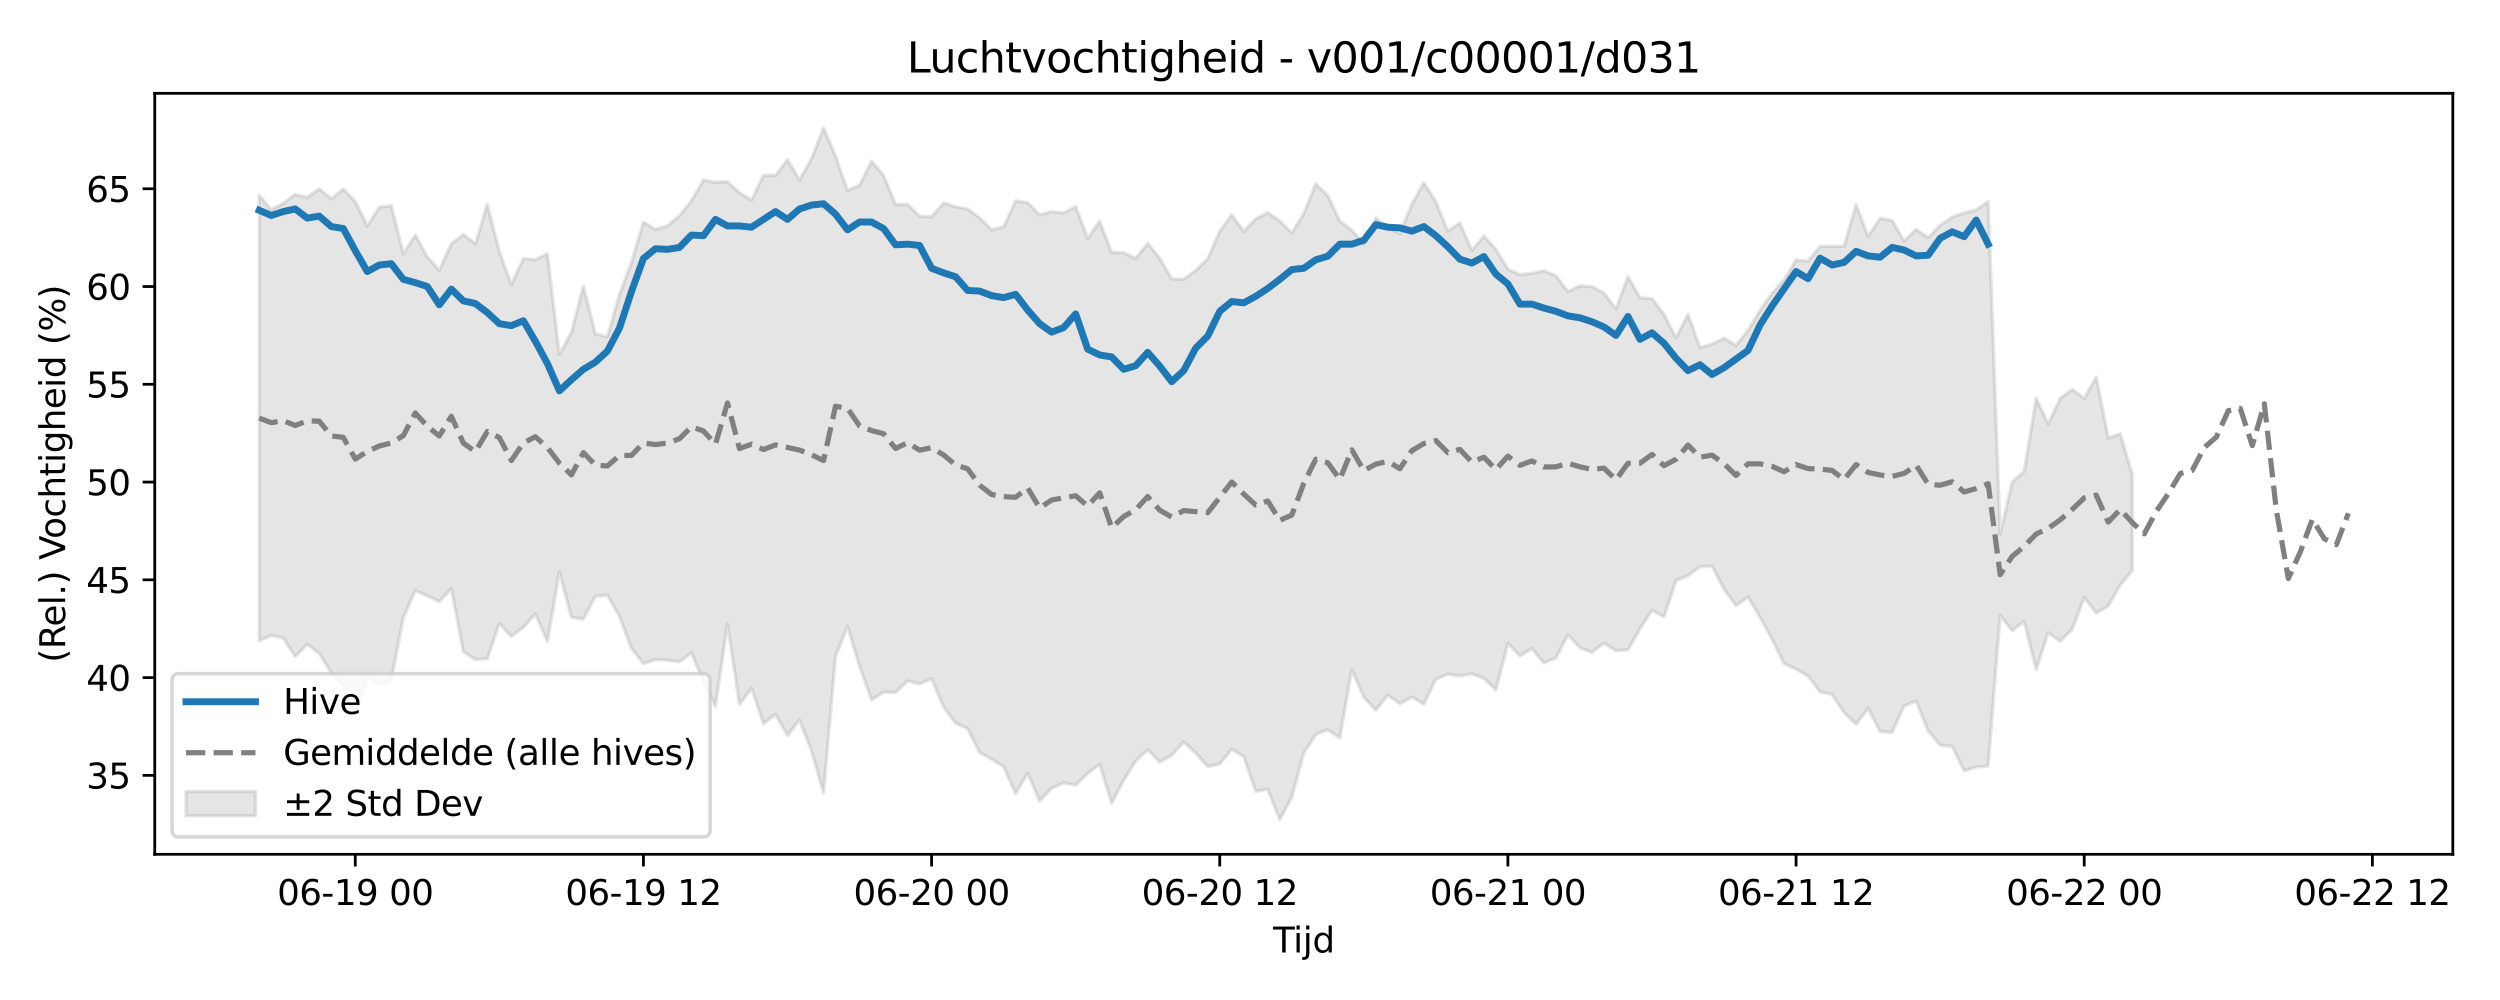<?xml version="1.0" encoding="utf-8" standalone="no"?>
<!DOCTYPE svg PUBLIC "-//W3C//DTD SVG 1.1//EN"
  "http://www.w3.org/Graphics/SVG/1.1/DTD/svg11.dtd">
<svg xmlns:xlink="http://www.w3.org/1999/xlink" width="720pt" height="288pt" viewBox="0 0 720 288" xmlns="http://www.w3.org/2000/svg" version="1.1">
 <defs>
  <style type="text/css">*{stroke-linejoin: round; stroke-linecap: butt}</style>
 </defs>
 <g id="figure_1">
  <g id="patch_1">
   <path d="M 0 288 
L 720 288 
L 720 0 
L 0 0 
z
" style="fill: #ffffff"/>
  </g>
  <g id="axes_1">
   <g id="patch_2">
    <path d="M 44.57 246.04 
L 706.413 246.04 
L 706.413 26.88 
L 44.57 26.88 
z
" style="fill: #ffffff"/>
   </g>
   <g id="FillBetweenPolyCollection_1">
    <defs>
     <path id="m13aebac407" d="M 74.654 -231.72 
L 74.654 -103.458 
L 78.112 -104.992 
L 81.57 -104.234 
L 85.027 -98.937 
L 88.485 -102.476 
L 91.943 -99.753 
L 95.401 -94.242 
L 98.859 -90.514 
L 102.317 -81.649 
L 105.775 -93.031 
L 109.233 -90.796 
L 112.691 -92.054 
L 116.149 -110.155 
L 119.607 -117.87 
L 123.064 -116.439 
L 126.522 -114.726 
L 129.98 -118.465 
L 133.438 -100.325 
L 136.896 -98.066 
L 140.354 -98.329 
L 143.812 -108.417 
L 147.27 -104.717 
L 150.728 -107.321 
L 154.186 -111.221 
L 157.643 -103.287 
L 161.101 -123.341 
L 164.559 -110.202 
L 168.017 -109.723 
L 171.475 -116.27 
L 174.933 -116.596 
L 178.391 -110.507 
L 181.849 -101.279 
L 185.307 -96.871 
L 188.765 -97.987 
L 192.223 -97.887 
L 195.68 -97.376 
L 199.138 -99.994 
L 202.596 -91.621 
L 206.054 -84.622 
L 209.512 -108.246 
L 212.97 -85.079 
L 216.428 -89.826 
L 219.886 -79.582 
L 223.344 -82.254 
L 226.802 -76.147 
L 230.259 -80.662 
L 233.717 -71.769 
L 237.175 -59.564 
L 240.633 -98.956 
L 244.091 -107.62 
L 247.549 -96.046 
L 251.007 -86.438 
L 254.465 -88.664 
L 257.923 -88.583 
L 261.381 -91.89 
L 264.839 -90.983 
L 268.296 -92.558 
L 271.754 -84.371 
L 275.212 -79.722 
L 278.67 -78.171 
L 282.128 -71.285 
L 285.586 -69.351 
L 289.044 -67.213 
L 292.502 -59.41 
L 295.96 -65.341 
L 299.418 -57.291 
L 302.875 -60.967 
L 306.333 -62.498 
L 309.791 -61.892 
L 313.249 -65.204 
L 316.707 -67.876 
L 320.165 -56.695 
L 323.623 -63.306 
L 327.081 -68.834 
L 330.539 -72.076 
L 333.997 -68.497 
L 337.455 -70.488 
L 340.912 -74.316 
L 344.37 -71.087 
L 347.828 -67.229 
L 351.286 -67.973 
L 354.744 -72.216 
L 358.202 -70.072 
L 361.66 -60.06 
L 365.118 -60.689 
L 368.576 -51.922 
L 372.034 -58.387 
L 375.491 -71.117 
L 378.949 -76.453 
L 382.407 -77.819 
L 385.865 -75.453 
L 389.323 -95.216 
L 392.781 -87.179 
L 396.239 -83.47 
L 399.697 -87.772 
L 403.155 -85.326 
L 406.613 -87.271 
L 410.071 -85.189 
L 413.528 -92.361 
L 416.986 -93.857 
L 420.444 -93.35 
L 423.902 -93.937 
L 427.36 -92.641 
L 430.818 -89.315 
L 434.276 -102.752 
L 437.734 -99.089 
L 441.192 -101.205 
L 444.65 -97.048 
L 448.107 -98.519 
L 451.565 -105.151 
L 455.023 -101.427 
L 458.481 -100.119 
L 461.939 -102.767 
L 465.397 -100.607 
L 468.855 -100.847 
L 472.313 -106.889 
L 475.771 -112.255 
L 479.229 -110.356 
L 482.686 -120.779 
L 486.144 -122.147 
L 489.602 -124.798 
L 493.06 -124.948 
L 496.518 -118.317 
L 499.976 -113.603 
L 503.434 -116.047 
L 506.892 -110.239 
L 510.35 -103.887 
L 513.808 -96.869 
L 517.266 -95.318 
L 520.723 -93.261 
L 524.181 -88.742 
L 527.639 -88.009 
L 531.097 -82.742 
L 534.555 -79.429 
L 538.013 -83.996 
L 541.471 -77.27 
L 544.929 -77.068 
L 548.387 -84.7 
L 551.845 -86.089 
L 555.302 -77.549 
L 558.76 -73.376 
L 562.218 -73.034 
L 565.676 -65.99 
L 569.134 -67.067 
L 572.592 -67.392 
L 576.05 -110.789 
L 579.508 -106.385 
L 582.966 -109.033 
L 586.424 -95.154 
L 589.882 -105.799 
L 593.339 -103.341 
L 596.797 -106.746 
L 600.255 -115.926 
L 603.713 -111.46 
L 607.171 -113.456 
L 610.629 -119.492 
L 614.087 -123.725 
L 614.087 -151.333 
L 614.087 -151.333 
L 610.629 -163.073 
L 607.171 -161.851 
L 603.713 -179.365 
L 600.255 -173.272 
L 596.797 -175.819 
L 593.339 -173.218 
L 589.882 -165.88 
L 586.424 -173.271 
L 582.966 -152.259 
L 579.508 -149.15 
L 576.05 -134.234 
L 572.592 -229.971 
L 569.134 -227.538 
L 565.676 -226.659 
L 562.218 -225.487 
L 558.76 -223.134 
L 555.302 -219.551 
L 551.845 -221.942 
L 548.387 -218.621 
L 544.929 -224.537 
L 541.471 -225.14 
L 538.013 -219.888 
L 534.555 -229.01 
L 531.097 -217.061 
L 527.639 -217.028 
L 524.181 -217.046 
L 520.723 -212.822 
L 517.266 -213.098 
L 513.808 -207.418 
L 510.35 -203.537 
L 506.892 -198.579 
L 503.434 -192.812 
L 499.976 -188.538 
L 496.518 -190.59 
L 493.06 -188.902 
L 489.602 -187.854 
L 486.144 -197.478 
L 482.686 -190.694 
L 479.229 -197.416 
L 475.771 -202.006 
L 472.313 -202.251 
L 468.855 -208.32 
L 465.397 -199.014 
L 461.939 -203.611 
L 458.481 -205.455 
L 455.023 -205.702 
L 451.565 -204.016 
L 448.107 -208.583 
L 444.65 -209.974 
L 441.192 -209.303 
L 437.734 -208.884 
L 434.276 -210.491 
L 430.818 -216.205 
L 427.36 -220.012 
L 423.902 -215.873 
L 420.444 -223.808 
L 416.986 -221.397 
L 413.528 -229.905 
L 410.071 -235.357 
L 406.613 -229.145 
L 403.155 -220.704 
L 399.697 -222.467 
L 396.239 -225.214 
L 392.781 -217.725 
L 389.323 -221.674 
L 385.865 -224.382 
L 382.407 -231.62 
L 378.949 -235.051 
L 375.491 -226.497 
L 372.034 -220.92 
L 368.576 -224.369 
L 365.118 -226.73 
L 361.66 -224.986 
L 358.202 -221.342 
L 354.744 -226.148 
L 351.286 -221.394 
L 347.828 -213.473 
L 344.37 -210.1 
L 340.912 -207.58 
L 337.455 -207.68 
L 333.997 -213.639 
L 330.539 -217.931 
L 327.081 -213.57 
L 323.623 -215.194 
L 320.165 -215.308 
L 316.707 -224.277 
L 313.249 -219.292 
L 309.791 -228.558 
L 306.333 -226.691 
L 302.875 -227.042 
L 299.418 -226.106 
L 295.96 -229.641 
L 292.502 -230.127 
L 289.044 -222.7 
L 285.586 -221.822 
L 282.128 -225.279 
L 278.67 -227.821 
L 275.212 -228.447 
L 271.754 -229.579 
L 268.296 -225.547 
L 264.839 -225.746 
L 261.381 -229.156 
L 257.923 -229.084 
L 254.465 -237.513 
L 251.007 -241.554 
L 247.549 -234.636 
L 244.091 -233.135 
L 240.633 -243.077 
L 237.175 -251.158 
L 233.717 -242.301 
L 230.259 -236.098 
L 226.802 -242.021 
L 223.344 -237.478 
L 219.886 -237.491 
L 216.428 -230.344 
L 212.97 -232.526 
L 209.512 -235.664 
L 206.054 -235.517 
L 202.596 -236.146 
L 199.138 -230.187 
L 195.68 -225.892 
L 192.223 -222.941 
L 188.765 -221.933 
L 185.307 -224.019 
L 181.849 -212.393 
L 178.391 -203.084 
L 174.933 -191.016 
L 171.475 -191.855 
L 168.017 -205.557 
L 164.559 -192.245 
L 161.101 -185.906 
L 157.643 -214.957 
L 154.186 -213.204 
L 150.728 -213.564 
L 147.27 -206.032 
L 143.812 -215.538 
L 140.354 -229.13 
L 136.896 -217.756 
L 133.438 -220.48 
L 129.98 -217.785 
L 126.522 -210.146 
L 123.064 -214.074 
L 119.607 -220.258 
L 116.149 -214.913 
L 112.691 -228.774 
L 109.233 -228.31 
L 105.775 -222.885 
L 102.317 -229.949 
L 98.859 -233.562 
L 95.401 -230.692 
L 91.943 -233.655 
L 88.485 -231.093 
L 85.027 -232.004 
L 81.57 -229.442 
L 78.112 -227.559 
L 74.654 -231.72 
z
" style="stroke: #808080; stroke-opacity: 0.2"/>
    </defs>
    <g clip-path="url(#pc3da278f6a)">
     <use xlink:href="#m13aebac407" x="0" y="288" style="fill: #808080; fill-opacity: 0.2; stroke: #808080; stroke-opacity: 0.2"/>
    </g>
   </g>
   <g id="matplotlib.axis_1">
    <g id="xtick_1">
     <g id="line2d_1">
      <defs>
       <path id="me5a6d3cfe0" d="M 0 0 
L 0 3.5 
" style="stroke: #000000; stroke-width: 0.8"/>
      </defs>
      <g>
       <use xlink:href="#me5a6d3cfe0" x="102.317" y="246.04" style="stroke: #000000; stroke-width: 0.8"/>
      </g>
     </g>
     <g id="text_1">
      <!-- 06-19 00 -->
      <g transform="translate(79.837 260.638) scale(0.1 -0.1)">
       <defs>
        <path id="DejaVuSans-30" d="M 2034 4250 
Q 1547 4250 1301 3770 
Q 1056 3291 1056 2328 
Q 1056 1369 1301 889 
Q 1547 409 2034 409 
Q 2525 409 2770 889 
Q 3016 1369 3016 2328 
Q 3016 3291 2770 3770 
Q 2525 4250 2034 4250 
z
M 2034 4750 
Q 2819 4750 3233 4129 
Q 3647 3509 3647 2328 
Q 3647 1150 3233 529 
Q 2819 -91 2034 -91 
Q 1250 -91 836 529 
Q 422 1150 422 2328 
Q 422 3509 836 4129 
Q 1250 4750 2034 4750 
z
" transform="scale(0.016)"/>
        <path id="DejaVuSans-36" d="M 2113 2584 
Q 1688 2584 1439 2293 
Q 1191 2003 1191 1497 
Q 1191 994 1439 701 
Q 1688 409 2113 409 
Q 2538 409 2786 701 
Q 3034 994 3034 1497 
Q 3034 2003 2786 2293 
Q 2538 2584 2113 2584 
z
M 3366 4563 
L 3366 3988 
Q 3128 4100 2886 4159 
Q 2644 4219 2406 4219 
Q 1781 4219 1451 3797 
Q 1122 3375 1075 2522 
Q 1259 2794 1537 2939 
Q 1816 3084 2150 3084 
Q 2853 3084 3261 2657 
Q 3669 2231 3669 1497 
Q 3669 778 3244 343 
Q 2819 -91 2113 -91 
Q 1303 -91 875 529 
Q 447 1150 447 2328 
Q 447 3434 972 4092 
Q 1497 4750 2381 4750 
Q 2619 4750 2861 4703 
Q 3103 4656 3366 4563 
z
" transform="scale(0.016)"/>
        <path id="DejaVuSans-2d" d="M 313 2009 
L 1997 2009 
L 1997 1497 
L 313 1497 
L 313 2009 
z
" transform="scale(0.016)"/>
        <path id="DejaVuSans-31" d="M 794 531 
L 1825 531 
L 1825 4091 
L 703 3866 
L 703 4441 
L 1819 4666 
L 2450 4666 
L 2450 531 
L 3481 531 
L 3481 0 
L 794 0 
L 794 531 
z
" transform="scale(0.016)"/>
        <path id="DejaVuSans-39" d="M 703 97 
L 703 672 
Q 941 559 1184 500 
Q 1428 441 1663 441 
Q 2288 441 2617 861 
Q 2947 1281 2994 2138 
Q 2813 1869 2534 1725 
Q 2256 1581 1919 1581 
Q 1219 1581 811 2004 
Q 403 2428 403 3163 
Q 403 3881 828 4315 
Q 1253 4750 1959 4750 
Q 2769 4750 3195 4129 
Q 3622 3509 3622 2328 
Q 3622 1225 3098 567 
Q 2575 -91 1691 -91 
Q 1453 -91 1209 -44 
Q 966 3 703 97 
z
M 1959 2075 
Q 2384 2075 2632 2365 
Q 2881 2656 2881 3163 
Q 2881 3666 2632 3958 
Q 2384 4250 1959 4250 
Q 1534 4250 1286 3958 
Q 1038 3666 1038 3163 
Q 1038 2656 1286 2365 
Q 1534 2075 1959 2075 
z
" transform="scale(0.016)"/>
        <path id="DejaVuSans-20" transform="scale(0.016)"/>
       </defs>
       <use xlink:href="#DejaVuSans-30"/>
       <use xlink:href="#DejaVuSans-36" transform="translate(63.623 0)"/>
       <use xlink:href="#DejaVuSans-2d" transform="translate(127.246 0)"/>
       <use xlink:href="#DejaVuSans-31" transform="translate(163.33 0)"/>
       <use xlink:href="#DejaVuSans-39" transform="translate(226.953 0)"/>
       <use xlink:href="#DejaVuSans-20" transform="translate(290.576 0)"/>
       <use xlink:href="#DejaVuSans-30" transform="translate(322.363 0)"/>
       <use xlink:href="#DejaVuSans-30" transform="translate(385.986 0)"/>
      </g>
     </g>
    </g>
    <g id="xtick_2">
     <g id="line2d_2">
      <g>
       <use xlink:href="#me5a6d3cfe0" x="185.307" y="246.04" style="stroke: #000000; stroke-width: 0.8"/>
      </g>
     </g>
     <g id="text_2">
      <!-- 06-19 12 -->
      <g transform="translate(162.826 260.638) scale(0.1 -0.1)">
       <defs>
        <path id="DejaVuSans-32" d="M 1228 531 
L 3431 531 
L 3431 0 
L 469 0 
L 469 531 
Q 828 903 1448 1529 
Q 2069 2156 2228 2338 
Q 2531 2678 2651 2914 
Q 2772 3150 2772 3378 
Q 2772 3750 2511 3984 
Q 2250 4219 1831 4219 
Q 1534 4219 1204 4116 
Q 875 4013 500 3803 
L 500 4441 
Q 881 4594 1212 4672 
Q 1544 4750 1819 4750 
Q 2544 4750 2975 4387 
Q 3406 4025 3406 3419 
Q 3406 3131 3298 2873 
Q 3191 2616 2906 2266 
Q 2828 2175 2409 1742 
Q 1991 1309 1228 531 
z
" transform="scale(0.016)"/>
       </defs>
       <use xlink:href="#DejaVuSans-30"/>
       <use xlink:href="#DejaVuSans-36" transform="translate(63.623 0)"/>
       <use xlink:href="#DejaVuSans-2d" transform="translate(127.246 0)"/>
       <use xlink:href="#DejaVuSans-31" transform="translate(163.33 0)"/>
       <use xlink:href="#DejaVuSans-39" transform="translate(226.953 0)"/>
       <use xlink:href="#DejaVuSans-20" transform="translate(290.576 0)"/>
       <use xlink:href="#DejaVuSans-31" transform="translate(322.363 0)"/>
       <use xlink:href="#DejaVuSans-32" transform="translate(385.986 0)"/>
      </g>
     </g>
    </g>
    <g id="xtick_3">
     <g id="line2d_3">
      <g>
       <use xlink:href="#me5a6d3cfe0" x="268.296" y="246.04" style="stroke: #000000; stroke-width: 0.8"/>
      </g>
     </g>
     <g id="text_3">
      <!-- 06-20 00 -->
      <g transform="translate(245.816 260.638) scale(0.1 -0.1)">
       <use xlink:href="#DejaVuSans-30"/>
       <use xlink:href="#DejaVuSans-36" transform="translate(63.623 0)"/>
       <use xlink:href="#DejaVuSans-2d" transform="translate(127.246 0)"/>
       <use xlink:href="#DejaVuSans-32" transform="translate(163.33 0)"/>
       <use xlink:href="#DejaVuSans-30" transform="translate(226.953 0)"/>
       <use xlink:href="#DejaVuSans-20" transform="translate(290.576 0)"/>
       <use xlink:href="#DejaVuSans-30" transform="translate(322.363 0)"/>
       <use xlink:href="#DejaVuSans-30" transform="translate(385.986 0)"/>
      </g>
     </g>
    </g>
    <g id="xtick_4">
     <g id="line2d_4">
      <g>
       <use xlink:href="#me5a6d3cfe0" x="351.286" y="246.04" style="stroke: #000000; stroke-width: 0.8"/>
      </g>
     </g>
     <g id="text_4">
      <!-- 06-20 12 -->
      <g transform="translate(328.806 260.638) scale(0.1 -0.1)">
       <use xlink:href="#DejaVuSans-30"/>
       <use xlink:href="#DejaVuSans-36" transform="translate(63.623 0)"/>
       <use xlink:href="#DejaVuSans-2d" transform="translate(127.246 0)"/>
       <use xlink:href="#DejaVuSans-32" transform="translate(163.33 0)"/>
       <use xlink:href="#DejaVuSans-30" transform="translate(226.953 0)"/>
       <use xlink:href="#DejaVuSans-20" transform="translate(290.576 0)"/>
       <use xlink:href="#DejaVuSans-31" transform="translate(322.363 0)"/>
       <use xlink:href="#DejaVuSans-32" transform="translate(385.986 0)"/>
      </g>
     </g>
    </g>
    <g id="xtick_5">
     <g id="line2d_5">
      <g>
       <use xlink:href="#me5a6d3cfe0" x="434.276" y="246.04" style="stroke: #000000; stroke-width: 0.8"/>
      </g>
     </g>
     <g id="text_5">
      <!-- 06-21 00 -->
      <g transform="translate(411.795 260.638) scale(0.1 -0.1)">
       <use xlink:href="#DejaVuSans-30"/>
       <use xlink:href="#DejaVuSans-36" transform="translate(63.623 0)"/>
       <use xlink:href="#DejaVuSans-2d" transform="translate(127.246 0)"/>
       <use xlink:href="#DejaVuSans-32" transform="translate(163.33 0)"/>
       <use xlink:href="#DejaVuSans-31" transform="translate(226.953 0)"/>
       <use xlink:href="#DejaVuSans-20" transform="translate(290.576 0)"/>
       <use xlink:href="#DejaVuSans-30" transform="translate(322.363 0)"/>
       <use xlink:href="#DejaVuSans-30" transform="translate(385.986 0)"/>
      </g>
     </g>
    </g>
    <g id="xtick_6">
     <g id="line2d_6">
      <g>
       <use xlink:href="#me5a6d3cfe0" x="517.266" y="246.04" style="stroke: #000000; stroke-width: 0.8"/>
      </g>
     </g>
     <g id="text_6">
      <!-- 06-21 12 -->
      <g transform="translate(494.785 260.638) scale(0.1 -0.1)">
       <use xlink:href="#DejaVuSans-30"/>
       <use xlink:href="#DejaVuSans-36" transform="translate(63.623 0)"/>
       <use xlink:href="#DejaVuSans-2d" transform="translate(127.246 0)"/>
       <use xlink:href="#DejaVuSans-32" transform="translate(163.33 0)"/>
       <use xlink:href="#DejaVuSans-31" transform="translate(226.953 0)"/>
       <use xlink:href="#DejaVuSans-20" transform="translate(290.576 0)"/>
       <use xlink:href="#DejaVuSans-31" transform="translate(322.363 0)"/>
       <use xlink:href="#DejaVuSans-32" transform="translate(385.986 0)"/>
      </g>
     </g>
    </g>
    <g id="xtick_7">
     <g id="line2d_7">
      <g>
       <use xlink:href="#me5a6d3cfe0" x="600.255" y="246.04" style="stroke: #000000; stroke-width: 0.8"/>
      </g>
     </g>
     <g id="text_7">
      <!-- 06-22 00 -->
      <g transform="translate(577.775 260.638) scale(0.1 -0.1)">
       <use xlink:href="#DejaVuSans-30"/>
       <use xlink:href="#DejaVuSans-36" transform="translate(63.623 0)"/>
       <use xlink:href="#DejaVuSans-2d" transform="translate(127.246 0)"/>
       <use xlink:href="#DejaVuSans-32" transform="translate(163.33 0)"/>
       <use xlink:href="#DejaVuSans-32" transform="translate(226.953 0)"/>
       <use xlink:href="#DejaVuSans-20" transform="translate(290.576 0)"/>
       <use xlink:href="#DejaVuSans-30" transform="translate(322.363 0)"/>
       <use xlink:href="#DejaVuSans-30" transform="translate(385.986 0)"/>
      </g>
     </g>
    </g>
    <g id="xtick_8">
     <g id="line2d_8">
      <g>
       <use xlink:href="#me5a6d3cfe0" x="683.245" y="246.04" style="stroke: #000000; stroke-width: 0.8"/>
      </g>
     </g>
     <g id="text_8">
      <!-- 06-22 12 -->
      <g transform="translate(660.764 260.638) scale(0.1 -0.1)">
       <use xlink:href="#DejaVuSans-30"/>
       <use xlink:href="#DejaVuSans-36" transform="translate(63.623 0)"/>
       <use xlink:href="#DejaVuSans-2d" transform="translate(127.246 0)"/>
       <use xlink:href="#DejaVuSans-32" transform="translate(163.33 0)"/>
       <use xlink:href="#DejaVuSans-32" transform="translate(226.953 0)"/>
       <use xlink:href="#DejaVuSans-20" transform="translate(290.576 0)"/>
       <use xlink:href="#DejaVuSans-31" transform="translate(322.363 0)"/>
       <use xlink:href="#DejaVuSans-32" transform="translate(385.986 0)"/>
      </g>
     </g>
    </g>
    <g id="text_9">
     <!-- Tijd -->
     <g transform="translate(366.641 274.317) scale(0.1 -0.1)">
      <defs>
       <path id="DejaVuSans-54" d="M -19 4666 
L 3928 4666 
L 3928 4134 
L 2272 4134 
L 2272 0 
L 1638 0 
L 1638 4134 
L -19 4134 
L -19 4666 
z
" transform="scale(0.016)"/>
       <path id="DejaVuSans-69" d="M 603 3500 
L 1178 3500 
L 1178 0 
L 603 0 
L 603 3500 
z
M 603 4863 
L 1178 4863 
L 1178 4134 
L 603 4134 
L 603 4863 
z
" transform="scale(0.016)"/>
       <path id="DejaVuSans-6a" d="M 603 3500 
L 1178 3500 
L 1178 -63 
Q 1178 -731 923 -1031 
Q 669 -1331 103 -1331 
L -116 -1331 
L -116 -844 
L 38 -844 
Q 366 -844 484 -692 
Q 603 -541 603 -63 
L 603 3500 
z
M 603 4863 
L 1178 4863 
L 1178 4134 
L 603 4134 
L 603 4863 
z
" transform="scale(0.016)"/>
       <path id="DejaVuSans-64" d="M 2906 2969 
L 2906 4863 
L 3481 4863 
L 3481 0 
L 2906 0 
L 2906 525 
Q 2725 213 2448 61 
Q 2172 -91 1784 -91 
Q 1150 -91 751 415 
Q 353 922 353 1747 
Q 353 2572 751 3078 
Q 1150 3584 1784 3584 
Q 2172 3584 2448 3432 
Q 2725 3281 2906 2969 
z
M 947 1747 
Q 947 1113 1208 752 
Q 1469 391 1925 391 
Q 2381 391 2643 752 
Q 2906 1113 2906 1747 
Q 2906 2381 2643 2742 
Q 2381 3103 1925 3103 
Q 1469 3103 1208 2742 
Q 947 2381 947 1747 
z
" transform="scale(0.016)"/>
      </defs>
      <use xlink:href="#DejaVuSans-54"/>
      <use xlink:href="#DejaVuSans-69" transform="translate(57.959 0)"/>
      <use xlink:href="#DejaVuSans-6a" transform="translate(85.742 0)"/>
      <use xlink:href="#DejaVuSans-64" transform="translate(113.525 0)"/>
     </g>
    </g>
   </g>
   <g id="matplotlib.axis_2">
    <g id="ytick_1">
     <g id="line2d_9">
      <defs>
       <path id="md2405bcf03" d="M 0 0 
L -3.5 0 
" style="stroke: #000000; stroke-width: 0.8"/>
      </defs>
      <g>
       <use xlink:href="#md2405bcf03" x="44.57" y="223.303" style="stroke: #000000; stroke-width: 0.8"/>
      </g>
     </g>
     <g id="text_10">
      <!-- 35 -->
      <g transform="translate(24.845 227.102) scale(0.1 -0.1)">
       <defs>
        <path id="DejaVuSans-33" d="M 2597 2516 
Q 3050 2419 3304 2112 
Q 3559 1806 3559 1356 
Q 3559 666 3084 287 
Q 2609 -91 1734 -91 
Q 1441 -91 1130 -33 
Q 819 25 488 141 
L 488 750 
Q 750 597 1062 519 
Q 1375 441 1716 441 
Q 2309 441 2620 675 
Q 2931 909 2931 1356 
Q 2931 1769 2642 2001 
Q 2353 2234 1838 2234 
L 1294 2234 
L 1294 2753 
L 1863 2753 
Q 2328 2753 2575 2939 
Q 2822 3125 2822 3475 
Q 2822 3834 2567 4026 
Q 2313 4219 1838 4219 
Q 1578 4219 1281 4162 
Q 984 4106 628 3988 
L 628 4550 
Q 988 4650 1302 4700 
Q 1616 4750 1894 4750 
Q 2613 4750 3031 4423 
Q 3450 4097 3450 3541 
Q 3450 3153 3228 2886 
Q 3006 2619 2597 2516 
z
" transform="scale(0.016)"/>
        <path id="DejaVuSans-35" d="M 691 4666 
L 3169 4666 
L 3169 4134 
L 1269 4134 
L 1269 2991 
Q 1406 3038 1543 3061 
Q 1681 3084 1819 3084 
Q 2600 3084 3056 2656 
Q 3513 2228 3513 1497 
Q 3513 744 3044 326 
Q 2575 -91 1722 -91 
Q 1428 -91 1123 -41 
Q 819 9 494 109 
L 494 744 
Q 775 591 1075 516 
Q 1375 441 1709 441 
Q 2250 441 2565 725 
Q 2881 1009 2881 1497 
Q 2881 1984 2565 2268 
Q 2250 2553 1709 2553 
Q 1456 2553 1204 2497 
Q 953 2441 691 2322 
L 691 4666 
z
" transform="scale(0.016)"/>
       </defs>
       <use xlink:href="#DejaVuSans-33"/>
       <use xlink:href="#DejaVuSans-35" transform="translate(63.623 0)"/>
      </g>
     </g>
    </g>
    <g id="ytick_2">
     <g id="line2d_10">
      <g>
       <use xlink:href="#md2405bcf03" x="44.57" y="195.146" style="stroke: #000000; stroke-width: 0.8"/>
      </g>
     </g>
     <g id="text_11">
      <!-- 40 -->
      <g transform="translate(24.845 198.946) scale(0.1 -0.1)">
       <defs>
        <path id="DejaVuSans-34" d="M 2419 4116 
L 825 1625 
L 2419 1625 
L 2419 4116 
z
M 2253 4666 
L 3047 4666 
L 3047 1625 
L 3713 1625 
L 3713 1100 
L 3047 1100 
L 3047 0 
L 2419 0 
L 2419 1100 
L 313 1100 
L 313 1709 
L 2253 4666 
z
" transform="scale(0.016)"/>
       </defs>
       <use xlink:href="#DejaVuSans-34"/>
       <use xlink:href="#DejaVuSans-30" transform="translate(63.623 0)"/>
      </g>
     </g>
    </g>
    <g id="ytick_3">
     <g id="line2d_11">
      <g>
       <use xlink:href="#md2405bcf03" x="44.57" y="166.99" style="stroke: #000000; stroke-width: 0.8"/>
      </g>
     </g>
     <g id="text_12">
      <!-- 45 -->
      <g transform="translate(24.845 170.789) scale(0.1 -0.1)">
       <use xlink:href="#DejaVuSans-34"/>
       <use xlink:href="#DejaVuSans-35" transform="translate(63.623 0)"/>
      </g>
     </g>
    </g>
    <g id="ytick_4">
     <g id="line2d_12">
      <g>
       <use xlink:href="#md2405bcf03" x="44.57" y="138.833" style="stroke: #000000; stroke-width: 0.8"/>
      </g>
     </g>
     <g id="text_13">
      <!-- 50 -->
      <g transform="translate(24.845 142.633) scale(0.1 -0.1)">
       <use xlink:href="#DejaVuSans-35"/>
       <use xlink:href="#DejaVuSans-30" transform="translate(63.623 0)"/>
      </g>
     </g>
    </g>
    <g id="ytick_5">
     <g id="line2d_13">
      <g>
       <use xlink:href="#md2405bcf03" x="44.57" y="110.677" style="stroke: #000000; stroke-width: 0.8"/>
      </g>
     </g>
     <g id="text_14">
      <!-- 55 -->
      <g transform="translate(24.845 114.476) scale(0.1 -0.1)">
       <use xlink:href="#DejaVuSans-35"/>
       <use xlink:href="#DejaVuSans-35" transform="translate(63.623 0)"/>
      </g>
     </g>
    </g>
    <g id="ytick_6">
     <g id="line2d_14">
      <g>
       <use xlink:href="#md2405bcf03" x="44.57" y="82.52" style="stroke: #000000; stroke-width: 0.8"/>
      </g>
     </g>
     <g id="text_15">
      <!-- 60 -->
      <g transform="translate(24.845 86.32) scale(0.1 -0.1)">
       <use xlink:href="#DejaVuSans-36"/>
       <use xlink:href="#DejaVuSans-30" transform="translate(63.623 0)"/>
      </g>
     </g>
    </g>
    <g id="ytick_7">
     <g id="line2d_15">
      <g>
       <use xlink:href="#md2405bcf03" x="44.57" y="54.364" style="stroke: #000000; stroke-width: 0.8"/>
      </g>
     </g>
     <g id="text_16">
      <!-- 65 -->
      <g transform="translate(24.845 58.163) scale(0.1 -0.1)">
       <use xlink:href="#DejaVuSans-36"/>
       <use xlink:href="#DejaVuSans-35" transform="translate(63.623 0)"/>
      </g>
     </g>
    </g>
    <g id="text_17">
     <!-- (Rel.) Vochtigheid (%) -->
     <g transform="translate(18.765 190.838) rotate(-90) scale(0.1 -0.1)">
      <defs>
       <path id="DejaVuSans-28" d="M 1984 4856 
Q 1566 4138 1362 3434 
Q 1159 2731 1159 2009 
Q 1159 1288 1364 580 
Q 1569 -128 1984 -844 
L 1484 -844 
Q 1016 -109 783 600 
Q 550 1309 550 2009 
Q 550 2706 781 3412 
Q 1013 4119 1484 4856 
L 1984 4856 
z
" transform="scale(0.016)"/>
       <path id="DejaVuSans-52" d="M 2841 2188 
Q 3044 2119 3236 1894 
Q 3428 1669 3622 1275 
L 4263 0 
L 3584 0 
L 2988 1197 
Q 2756 1666 2539 1819 
Q 2322 1972 1947 1972 
L 1259 1972 
L 1259 0 
L 628 0 
L 628 4666 
L 2053 4666 
Q 2853 4666 3247 4331 
Q 3641 3997 3641 3322 
Q 3641 2881 3436 2590 
Q 3231 2300 2841 2188 
z
M 1259 4147 
L 1259 2491 
L 2053 2491 
Q 2509 2491 2742 2702 
Q 2975 2913 2975 3322 
Q 2975 3731 2742 3939 
Q 2509 4147 2053 4147 
L 1259 4147 
z
" transform="scale(0.016)"/>
       <path id="DejaVuSans-65" d="M 3597 1894 
L 3597 1613 
L 953 1613 
Q 991 1019 1311 708 
Q 1631 397 2203 397 
Q 2534 397 2845 478 
Q 3156 559 3463 722 
L 3463 178 
Q 3153 47 2828 -22 
Q 2503 -91 2169 -91 
Q 1331 -91 842 396 
Q 353 884 353 1716 
Q 353 2575 817 3079 
Q 1281 3584 2069 3584 
Q 2775 3584 3186 3129 
Q 3597 2675 3597 1894 
z
M 3022 2063 
Q 3016 2534 2758 2815 
Q 2500 3097 2075 3097 
Q 1594 3097 1305 2825 
Q 1016 2553 972 2059 
L 3022 2063 
z
" transform="scale(0.016)"/>
       <path id="DejaVuSans-6c" d="M 603 4863 
L 1178 4863 
L 1178 0 
L 603 0 
L 603 4863 
z
" transform="scale(0.016)"/>
       <path id="DejaVuSans-2e" d="M 684 794 
L 1344 794 
L 1344 0 
L 684 0 
L 684 794 
z
" transform="scale(0.016)"/>
       <path id="DejaVuSans-29" d="M 513 4856 
L 1013 4856 
Q 1481 4119 1714 3412 
Q 1947 2706 1947 2009 
Q 1947 1309 1714 600 
Q 1481 -109 1013 -844 
L 513 -844 
Q 928 -128 1133 580 
Q 1338 1288 1338 2009 
Q 1338 2731 1133 3434 
Q 928 4138 513 4856 
z
" transform="scale(0.016)"/>
       <path id="DejaVuSans-56" d="M 1831 0 
L 50 4666 
L 709 4666 
L 2188 738 
L 3669 4666 
L 4325 4666 
L 2547 0 
L 1831 0 
z
" transform="scale(0.016)"/>
       <path id="DejaVuSans-6f" d="M 1959 3097 
Q 1497 3097 1228 2736 
Q 959 2375 959 1747 
Q 959 1119 1226 758 
Q 1494 397 1959 397 
Q 2419 397 2687 759 
Q 2956 1122 2956 1747 
Q 2956 2369 2687 2733 
Q 2419 3097 1959 3097 
z
M 1959 3584 
Q 2709 3584 3137 3096 
Q 3566 2609 3566 1747 
Q 3566 888 3137 398 
Q 2709 -91 1959 -91 
Q 1206 -91 779 398 
Q 353 888 353 1747 
Q 353 2609 779 3096 
Q 1206 3584 1959 3584 
z
" transform="scale(0.016)"/>
       <path id="DejaVuSans-63" d="M 3122 3366 
L 3122 2828 
Q 2878 2963 2633 3030 
Q 2388 3097 2138 3097 
Q 1578 3097 1268 2742 
Q 959 2388 959 1747 
Q 959 1106 1268 751 
Q 1578 397 2138 397 
Q 2388 397 2633 464 
Q 2878 531 3122 666 
L 3122 134 
Q 2881 22 2623 -34 
Q 2366 -91 2075 -91 
Q 1284 -91 818 406 
Q 353 903 353 1747 
Q 353 2603 823 3093 
Q 1294 3584 2113 3584 
Q 2378 3584 2631 3529 
Q 2884 3475 3122 3366 
z
" transform="scale(0.016)"/>
       <path id="DejaVuSans-68" d="M 3513 2113 
L 3513 0 
L 2938 0 
L 2938 2094 
Q 2938 2591 2744 2837 
Q 2550 3084 2163 3084 
Q 1697 3084 1428 2787 
Q 1159 2491 1159 1978 
L 1159 0 
L 581 0 
L 581 4863 
L 1159 4863 
L 1159 2956 
Q 1366 3272 1645 3428 
Q 1925 3584 2291 3584 
Q 2894 3584 3203 3211 
Q 3513 2838 3513 2113 
z
" transform="scale(0.016)"/>
       <path id="DejaVuSans-74" d="M 1172 4494 
L 1172 3500 
L 2356 3500 
L 2356 3053 
L 1172 3053 
L 1172 1153 
Q 1172 725 1289 603 
Q 1406 481 1766 481 
L 2356 481 
L 2356 0 
L 1766 0 
Q 1100 0 847 248 
Q 594 497 594 1153 
L 594 3053 
L 172 3053 
L 172 3500 
L 594 3500 
L 594 4494 
L 1172 4494 
z
" transform="scale(0.016)"/>
       <path id="DejaVuSans-67" d="M 2906 1791 
Q 2906 2416 2648 2759 
Q 2391 3103 1925 3103 
Q 1463 3103 1205 2759 
Q 947 2416 947 1791 
Q 947 1169 1205 825 
Q 1463 481 1925 481 
Q 2391 481 2648 825 
Q 2906 1169 2906 1791 
z
M 3481 434 
Q 3481 -459 3084 -895 
Q 2688 -1331 1869 -1331 
Q 1566 -1331 1297 -1286 
Q 1028 -1241 775 -1147 
L 775 -588 
Q 1028 -725 1275 -790 
Q 1522 -856 1778 -856 
Q 2344 -856 2625 -561 
Q 2906 -266 2906 331 
L 2906 616 
Q 2728 306 2450 153 
Q 2172 0 1784 0 
Q 1141 0 747 490 
Q 353 981 353 1791 
Q 353 2603 747 3093 
Q 1141 3584 1784 3584 
Q 2172 3584 2450 3431 
Q 2728 3278 2906 2969 
L 2906 3500 
L 3481 3500 
L 3481 434 
z
" transform="scale(0.016)"/>
       <path id="DejaVuSans-25" d="M 4653 2053 
Q 4381 2053 4226 1822 
Q 4072 1591 4072 1178 
Q 4072 772 4226 539 
Q 4381 306 4653 306 
Q 4919 306 5073 539 
Q 5228 772 5228 1178 
Q 5228 1588 5073 1820 
Q 4919 2053 4653 2053 
z
M 4653 2450 
Q 5147 2450 5437 2106 
Q 5728 1763 5728 1178 
Q 5728 594 5436 251 
Q 5144 -91 4653 -91 
Q 4153 -91 3862 251 
Q 3572 594 3572 1178 
Q 3572 1766 3864 2108 
Q 4156 2450 4653 2450 
z
M 1428 4353 
Q 1159 4353 1004 4120 
Q 850 3888 850 3481 
Q 850 3069 1003 2837 
Q 1156 2606 1428 2606 
Q 1700 2606 1854 2837 
Q 2009 3069 2009 3481 
Q 2009 3884 1853 4118 
Q 1697 4353 1428 4353 
z
M 4250 4750 
L 4750 4750 
L 1831 -91 
L 1331 -91 
L 4250 4750 
z
M 1428 4750 
Q 1922 4750 2215 4408 
Q 2509 4066 2509 3481 
Q 2509 2891 2217 2550 
Q 1925 2209 1428 2209 
Q 931 2209 642 2551 
Q 353 2894 353 3481 
Q 353 4063 643 4406 
Q 934 4750 1428 4750 
z
" transform="scale(0.016)"/>
      </defs>
      <use xlink:href="#DejaVuSans-28"/>
      <use xlink:href="#DejaVuSans-52" transform="translate(39.014 0)"/>
      <use xlink:href="#DejaVuSans-65" transform="translate(103.996 0)"/>
      <use xlink:href="#DejaVuSans-6c" transform="translate(165.52 0)"/>
      <use xlink:href="#DejaVuSans-2e" transform="translate(193.303 0)"/>
      <use xlink:href="#DejaVuSans-29" transform="translate(225.09 0)"/>
      <use xlink:href="#DejaVuSans-20" transform="translate(264.104 0)"/>
      <use xlink:href="#DejaVuSans-56" transform="translate(295.891 0)"/>
      <use xlink:href="#DejaVuSans-6f" transform="translate(356.549 0)"/>
      <use xlink:href="#DejaVuSans-63" transform="translate(417.73 0)"/>
      <use xlink:href="#DejaVuSans-68" transform="translate(472.711 0)"/>
      <use xlink:href="#DejaVuSans-74" transform="translate(536.09 0)"/>
      <use xlink:href="#DejaVuSans-69" transform="translate(575.299 0)"/>
      <use xlink:href="#DejaVuSans-67" transform="translate(603.082 0)"/>
      <use xlink:href="#DejaVuSans-68" transform="translate(666.559 0)"/>
      <use xlink:href="#DejaVuSans-65" transform="translate(729.938 0)"/>
      <use xlink:href="#DejaVuSans-69" transform="translate(791.461 0)"/>
      <use xlink:href="#DejaVuSans-64" transform="translate(819.244 0)"/>
      <use xlink:href="#DejaVuSans-20" transform="translate(882.721 0)"/>
      <use xlink:href="#DejaVuSans-28" transform="translate(914.508 0)"/>
      <use xlink:href="#DejaVuSans-25" transform="translate(953.521 0)"/>
      <use xlink:href="#DejaVuSans-29" transform="translate(1048.541 0)"/>
     </g>
    </g>
   </g>
   <g id="line2d_16">
    <path d="M 74.654 60.558 
L 78.112 62.06 
L 81.57 60.934 
L 85.027 60.183 
L 88.485 62.811 
L 91.943 62.248 
L 95.401 65.251 
L 98.859 65.814 
L 102.317 72.196 
L 105.775 78.203 
L 109.233 76.326 
L 112.691 75.95 
L 116.149 80.455 
L 119.607 81.394 
L 123.064 82.52 
L 126.522 87.776 
L 129.98 83.271 
L 133.438 86.65 
L 136.896 87.401 
L 140.354 90.029 
L 143.812 93.22 
L 147.27 93.783 
L 150.728 92.375 
L 154.186 98.288 
L 157.643 104.67 
L 161.101 112.554 
L 164.559 109.363 
L 168.017 106.359 
L 171.475 104.295 
L 174.933 101.104 
L 178.391 94.534 
L 181.849 84.022 
L 185.307 74.449 
L 188.765 71.633 
L 192.223 71.821 
L 195.68 71.258 
L 199.138 67.691 
L 202.596 67.879 
L 206.054 63.186 
L 209.512 65.063 
L 212.97 65.063 
L 216.428 65.439 
L 223.344 60.934 
L 226.802 63.186 
L 230.259 60.183 
L 233.717 59.057 
L 237.175 58.681 
L 240.633 61.684 
L 244.091 66.19 
L 247.549 63.937 
L 251.007 63.937 
L 254.465 65.814 
L 257.923 70.507 
L 261.381 70.319 
L 264.839 70.695 
L 268.296 77.264 
L 271.754 78.578 
L 275.212 79.705 
L 278.67 83.647 
L 282.128 83.834 
L 285.586 85.148 
L 289.044 85.711 
L 292.502 84.773 
L 295.96 89.278 
L 299.418 93.22 
L 302.875 95.66 
L 306.333 94.346 
L 309.791 90.404 
L 313.249 100.54 
L 316.707 102.23 
L 320.165 102.793 
L 323.623 106.359 
L 327.081 105.327 
L 330.539 101.479 
L 333.997 105.421 
L 337.455 109.926 
L 340.912 106.735 
L 344.37 100.259 
L 347.828 96.786 
L 351.286 89.653 
L 354.744 86.838 
L 358.202 87.213 
L 361.66 85.336 
L 365.118 83.083 
L 368.576 80.455 
L 372.034 77.64 
L 375.491 77.264 
L 378.949 74.824 
L 382.407 73.792 
L 385.865 70.319 
L 389.323 70.319 
L 392.781 69.193 
L 396.239 64.688 
L 399.697 65.439 
L 403.155 65.626 
L 406.613 66.565 
L 410.071 65.251 
L 413.528 67.879 
L 416.986 71.07 
L 420.444 74.636 
L 423.902 75.763 
L 427.36 73.886 
L 430.818 78.954 
L 434.276 81.769 
L 437.734 87.588 
L 441.192 87.588 
L 444.65 88.715 
L 448.107 89.653 
L 451.565 90.967 
L 455.023 91.53 
L 458.481 92.657 
L 461.939 94.158 
L 465.397 96.599 
L 468.855 91.155 
L 472.313 97.725 
L 475.771 95.848 
L 479.229 98.851 
L 482.686 103.168 
L 486.144 106.735 
L 489.602 105.046 
L 493.06 107.861 
L 496.518 105.89 
L 503.434 100.916 
L 506.892 93.595 
L 510.35 88.152 
L 517.266 78.203 
L 520.723 80.268 
L 524.181 74.355 
L 527.639 76.326 
L 531.097 75.575 
L 534.555 72.384 
L 538.013 73.698 
L 541.471 74.073 
L 544.929 71.258 
L 548.387 72.009 
L 551.845 73.698 
L 555.302 73.51 
L 558.76 68.63 
L 562.218 66.753 
L 565.676 68.16 
L 569.134 63.374 
L 572.592 70.319 
L 572.592 70.319 
" clip-path="url(#pc3da278f6a)" style="fill: none; stroke: #1f77b4; stroke-width: 2; stroke-linecap: square"/>
   </g>
   <g id="line2d_17">
    <path d="M 74.654 120.411 
L 78.112 121.725 
L 81.57 121.162 
L 85.027 122.529 
L 88.485 121.215 
L 91.943 121.296 
L 95.401 125.533 
L 98.859 125.962 
L 102.317 132.201 
L 105.775 130.042 
L 109.233 128.447 
L 112.691 127.586 
L 116.149 125.466 
L 119.607 118.936 
L 123.064 122.744 
L 126.522 125.564 
L 129.98 119.875 
L 133.438 127.598 
L 136.896 130.089 
L 140.354 124.27 
L 143.812 126.022 
L 147.27 132.626 
L 150.728 127.557 
L 154.186 125.787 
L 157.643 128.878 
L 161.101 133.376 
L 164.559 136.776 
L 168.017 130.36 
L 171.475 133.937 
L 174.933 134.194 
L 178.391 131.204 
L 181.849 131.164 
L 185.307 127.555 
L 188.765 128.04 
L 192.223 127.586 
L 195.68 126.366 
L 199.138 122.909 
L 202.596 124.117 
L 206.054 127.931 
L 209.512 116.045 
L 212.97 129.198 
L 216.428 127.915 
L 219.886 129.463 
L 223.344 128.134 
L 230.259 129.62 
L 233.717 130.965 
L 237.175 132.639 
L 240.633 116.984 
L 244.091 117.622 
L 247.549 122.659 
L 251.007 124.004 
L 254.465 124.912 
L 257.923 129.166 
L 261.381 127.477 
L 264.839 129.636 
L 268.296 128.947 
L 271.754 131.025 
L 275.212 133.915 
L 278.67 135.004 
L 282.128 139.718 
L 285.586 142.413 
L 289.044 143.043 
L 292.502 143.231 
L 295.96 140.509 
L 299.418 146.302 
L 302.875 143.995 
L 309.791 142.775 
L 313.249 145.752 
L 316.707 141.924 
L 320.165 151.998 
L 323.623 148.75 
L 327.081 146.798 
L 330.539 142.996 
L 333.997 146.932 
L 337.455 148.916 
L 340.912 147.052 
L 347.828 147.649 
L 354.744 138.818 
L 358.202 142.293 
L 361.66 145.477 
L 365.118 144.29 
L 368.576 149.855 
L 372.034 148.346 
L 375.491 139.193 
L 378.949 132.248 
L 382.407 133.28 
L 385.865 138.083 
L 389.323 129.555 
L 392.781 135.548 
L 396.239 133.658 
L 399.697 132.88 
L 403.155 134.985 
L 406.613 129.792 
L 410.071 127.727 
L 413.528 126.867 
L 416.986 130.373 
L 420.444 129.421 
L 423.902 133.095 
L 427.36 131.674 
L 430.818 135.24 
L 434.276 131.379 
L 437.734 134.013 
L 441.192 132.746 
L 444.65 134.489 
L 448.107 134.449 
L 451.565 133.417 
L 455.023 134.436 
L 458.481 135.213 
L 461.939 134.811 
L 465.397 138.19 
L 468.855 133.417 
L 472.313 133.43 
L 475.771 130.869 
L 479.229 134.114 
L 482.686 132.263 
L 486.144 128.188 
L 489.602 131.674 
L 493.06 131.075 
L 496.518 133.546 
L 499.976 136.929 
L 503.434 133.571 
L 506.892 133.591 
L 510.35 134.288 
L 513.808 135.857 
L 517.266 133.792 
L 520.723 134.958 
L 524.181 135.106 
L 527.639 135.481 
L 531.097 138.098 
L 534.555 133.781 
L 538.013 136.058 
L 541.471 136.795 
L 544.929 137.198 
L 548.387 136.339 
L 551.845 133.984 
L 555.302 139.45 
L 558.76 139.745 
L 562.218 138.739 
L 565.676 141.676 
L 569.134 140.697 
L 572.592 139.318 
L 576.05 165.488 
L 579.508 160.232 
L 582.966 157.354 
L 586.424 153.788 
L 589.882 152.161 
L 593.339 149.721 
L 596.797 146.717 
L 600.255 143.401 
L 603.713 142.588 
L 607.171 150.346 
L 610.629 146.717 
L 614.087 150.471 
L 617.545 153.756 
L 621.003 147.28 
L 624.461 142.212 
L 627.918 136.393 
L 631.376 135.455 
L 634.834 128.885 
L 638.292 125.881 
L 641.75 118.279 
L 645.208 117.622 
L 648.666 128.322 
L 652.124 116.308 
L 655.582 146.905 
L 659.04 166.614 
L 662.498 158.918 
L 665.955 149.533 
L 669.413 155.164 
L 672.871 156.854 
L 676.329 147.843 
L 676.329 147.843 
" clip-path="url(#pc3da278f6a)" style="fill: none; stroke-dasharray: 5.55,2.4; stroke-dashoffset: 0; stroke: #808080; stroke-width: 1.5"/>
   </g>
   <g id="patch_3">
    <path d="M 44.57 246.04 
L 44.57 26.88 
" style="fill: none; stroke: #000000; stroke-width: 0.8; stroke-linejoin: miter; stroke-linecap: square"/>
   </g>
   <g id="patch_4">
    <path d="M 706.413 246.04 
L 706.413 26.88 
" style="fill: none; stroke: #000000; stroke-width: 0.8; stroke-linejoin: miter; stroke-linecap: square"/>
   </g>
   <g id="patch_5">
    <path d="M 44.57 246.04 
L 706.413 246.04 
" style="fill: none; stroke: #000000; stroke-width: 0.8; stroke-linejoin: miter; stroke-linecap: square"/>
   </g>
   <g id="patch_6">
    <path d="M 44.57 26.88 
L 706.413 26.88 
" style="fill: none; stroke: #000000; stroke-width: 0.8; stroke-linejoin: miter; stroke-linecap: square"/>
   </g>
   <g id="text_18">
    <!-- Luchtvochtigheid - v001/c00001/d031 -->
    <g transform="translate(261.202 20.88) scale(0.12 -0.12)">
     <defs>
      <path id="DejaVuSans-4c" d="M 628 4666 
L 1259 4666 
L 1259 531 
L 3531 531 
L 3531 0 
L 628 0 
L 628 4666 
z
" transform="scale(0.016)"/>
      <path id="DejaVuSans-75" d="M 544 1381 
L 544 3500 
L 1119 3500 
L 1119 1403 
Q 1119 906 1312 657 
Q 1506 409 1894 409 
Q 2359 409 2629 706 
Q 2900 1003 2900 1516 
L 2900 3500 
L 3475 3500 
L 3475 0 
L 2900 0 
L 2900 538 
Q 2691 219 2414 64 
Q 2138 -91 1772 -91 
Q 1169 -91 856 284 
Q 544 659 544 1381 
z
M 1991 3584 
L 1991 3584 
z
" transform="scale(0.016)"/>
      <path id="DejaVuSans-76" d="M 191 3500 
L 800 3500 
L 1894 563 
L 2988 3500 
L 3597 3500 
L 2284 0 
L 1503 0 
L 191 3500 
z
" transform="scale(0.016)"/>
      <path id="DejaVuSans-2f" d="M 1625 4666 
L 2156 4666 
L 531 -594 
L 0 -594 
L 1625 4666 
z
" transform="scale(0.016)"/>
     </defs>
     <use xlink:href="#DejaVuSans-4c"/>
     <use xlink:href="#DejaVuSans-75" transform="translate(53.963 0)"/>
     <use xlink:href="#DejaVuSans-63" transform="translate(117.342 0)"/>
     <use xlink:href="#DejaVuSans-68" transform="translate(172.322 0)"/>
     <use xlink:href="#DejaVuSans-74" transform="translate(235.701 0)"/>
     <use xlink:href="#DejaVuSans-76" transform="translate(274.91 0)"/>
     <use xlink:href="#DejaVuSans-6f" transform="translate(334.09 0)"/>
     <use xlink:href="#DejaVuSans-63" transform="translate(395.271 0)"/>
     <use xlink:href="#DejaVuSans-68" transform="translate(450.252 0)"/>
     <use xlink:href="#DejaVuSans-74" transform="translate(513.631 0)"/>
     <use xlink:href="#DejaVuSans-69" transform="translate(552.84 0)"/>
     <use xlink:href="#DejaVuSans-67" transform="translate(580.623 0)"/>
     <use xlink:href="#DejaVuSans-68" transform="translate(644.1 0)"/>
     <use xlink:href="#DejaVuSans-65" transform="translate(707.479 0)"/>
     <use xlink:href="#DejaVuSans-69" transform="translate(769.002 0)"/>
     <use xlink:href="#DejaVuSans-64" transform="translate(796.785 0)"/>
     <use xlink:href="#DejaVuSans-20" transform="translate(860.262 0)"/>
     <use xlink:href="#DejaVuSans-2d" transform="translate(892.049 0)"/>
     <use xlink:href="#DejaVuSans-20" transform="translate(928.133 0)"/>
     <use xlink:href="#DejaVuSans-76" transform="translate(959.92 0)"/>
     <use xlink:href="#DejaVuSans-30" transform="translate(1019.1 0)"/>
     <use xlink:href="#DejaVuSans-30" transform="translate(1082.723 0)"/>
     <use xlink:href="#DejaVuSans-31" transform="translate(1146.346 0)"/>
     <use xlink:href="#DejaVuSans-2f" transform="translate(1209.969 0)"/>
     <use xlink:href="#DejaVuSans-63" transform="translate(1243.66 0)"/>
     <use xlink:href="#DejaVuSans-30" transform="translate(1298.641 0)"/>
     <use xlink:href="#DejaVuSans-30" transform="translate(1362.264 0)"/>
     <use xlink:href="#DejaVuSans-30" transform="translate(1425.887 0)"/>
     <use xlink:href="#DejaVuSans-30" transform="translate(1489.51 0)"/>
     <use xlink:href="#DejaVuSans-31" transform="translate(1553.133 0)"/>
     <use xlink:href="#DejaVuSans-2f" transform="translate(1616.756 0)"/>
     <use xlink:href="#DejaVuSans-64" transform="translate(1650.447 0)"/>
     <use xlink:href="#DejaVuSans-30" transform="translate(1713.924 0)"/>
     <use xlink:href="#DejaVuSans-33" transform="translate(1777.547 0)"/>
     <use xlink:href="#DejaVuSans-31" transform="translate(1841.17 0)"/>
    </g>
   </g>
   <g id="legend_1">
    <g id="patch_7">
     <path d="M 51.57 241.04 
L 202.514 241.04 
Q 204.514 241.04 204.514 239.04 
L 204.514 196.006 
Q 204.514 194.006 202.514 194.006 
L 51.57 194.006 
Q 49.57 194.006 49.57 196.006 
L 49.57 239.04 
Q 49.57 241.04 51.57 241.04 
z
" style="fill: #ffffff; opacity: 0.8; stroke: #cccccc; stroke-linejoin: miter"/>
    </g>
    <g id="line2d_18">
     <path d="M 53.57 202.104 
L 63.57 202.104 
L 73.57 202.104 
" style="fill: none; stroke: #1f77b4; stroke-width: 2; stroke-linecap: square"/>
    </g>
    <g id="text_19">
     <!-- Hive -->
     <g transform="translate(81.57 205.604) scale(0.1 -0.1)">
      <defs>
       <path id="DejaVuSans-48" d="M 628 4666 
L 1259 4666 
L 1259 2753 
L 3553 2753 
L 3553 4666 
L 4184 4666 
L 4184 0 
L 3553 0 
L 3553 2222 
L 1259 2222 
L 1259 0 
L 628 0 
L 628 4666 
z
" transform="scale(0.016)"/>
      </defs>
      <use xlink:href="#DejaVuSans-48"/>
      <use xlink:href="#DejaVuSans-69" transform="translate(75.195 0)"/>
      <use xlink:href="#DejaVuSans-76" transform="translate(102.979 0)"/>
      <use xlink:href="#DejaVuSans-65" transform="translate(162.158 0)"/>
     </g>
    </g>
    <g id="line2d_19">
     <path d="M 53.57 216.782 
L 63.57 216.782 
L 73.57 216.782 
" style="fill: none; stroke-dasharray: 5.55,2.4; stroke-dashoffset: 0; stroke: #808080; stroke-width: 1.5"/>
    </g>
    <g id="text_20">
     <!-- Gemiddelde (alle hives) -->
     <g transform="translate(81.57 220.282) scale(0.1 -0.1)">
      <defs>
       <path id="DejaVuSans-47" d="M 3809 666 
L 3809 1919 
L 2778 1919 
L 2778 2438 
L 4434 2438 
L 4434 434 
Q 4069 175 3628 42 
Q 3188 -91 2688 -91 
Q 1594 -91 976 548 
Q 359 1188 359 2328 
Q 359 3472 976 4111 
Q 1594 4750 2688 4750 
Q 3144 4750 3555 4637 
Q 3966 4525 4313 4306 
L 4313 3634 
Q 3963 3931 3569 4081 
Q 3175 4231 2741 4231 
Q 1884 4231 1454 3753 
Q 1025 3275 1025 2328 
Q 1025 1384 1454 906 
Q 1884 428 2741 428 
Q 3075 428 3337 486 
Q 3600 544 3809 666 
z
" transform="scale(0.016)"/>
       <path id="DejaVuSans-6d" d="M 3328 2828 
Q 3544 3216 3844 3400 
Q 4144 3584 4550 3584 
Q 5097 3584 5394 3201 
Q 5691 2819 5691 2113 
L 5691 0 
L 5113 0 
L 5113 2094 
Q 5113 2597 4934 2840 
Q 4756 3084 4391 3084 
Q 3944 3084 3684 2787 
Q 3425 2491 3425 1978 
L 3425 0 
L 2847 0 
L 2847 2094 
Q 2847 2600 2669 2842 
Q 2491 3084 2119 3084 
Q 1678 3084 1418 2786 
Q 1159 2488 1159 1978 
L 1159 0 
L 581 0 
L 581 3500 
L 1159 3500 
L 1159 2956 
Q 1356 3278 1631 3431 
Q 1906 3584 2284 3584 
Q 2666 3584 2933 3390 
Q 3200 3197 3328 2828 
z
" transform="scale(0.016)"/>
       <path id="DejaVuSans-61" d="M 2194 1759 
Q 1497 1759 1228 1600 
Q 959 1441 959 1056 
Q 959 750 1161 570 
Q 1363 391 1709 391 
Q 2188 391 2477 730 
Q 2766 1069 2766 1631 
L 2766 1759 
L 2194 1759 
z
M 3341 1997 
L 3341 0 
L 2766 0 
L 2766 531 
Q 2569 213 2275 61 
Q 1981 -91 1556 -91 
Q 1019 -91 701 211 
Q 384 513 384 1019 
Q 384 1609 779 1909 
Q 1175 2209 1959 2209 
L 2766 2209 
L 2766 2266 
Q 2766 2663 2505 2880 
Q 2244 3097 1772 3097 
Q 1472 3097 1187 3025 
Q 903 2953 641 2809 
L 641 3341 
Q 956 3463 1253 3523 
Q 1550 3584 1831 3584 
Q 2591 3584 2966 3190 
Q 3341 2797 3341 1997 
z
" transform="scale(0.016)"/>
       <path id="DejaVuSans-73" d="M 2834 3397 
L 2834 2853 
Q 2591 2978 2328 3040 
Q 2066 3103 1784 3103 
Q 1356 3103 1142 2972 
Q 928 2841 928 2578 
Q 928 2378 1081 2264 
Q 1234 2150 1697 2047 
L 1894 2003 
Q 2506 1872 2764 1633 
Q 3022 1394 3022 966 
Q 3022 478 2636 193 
Q 2250 -91 1575 -91 
Q 1294 -91 989 -36 
Q 684 19 347 128 
L 347 722 
Q 666 556 975 473 
Q 1284 391 1588 391 
Q 1994 391 2212 530 
Q 2431 669 2431 922 
Q 2431 1156 2273 1281 
Q 2116 1406 1581 1522 
L 1381 1569 
Q 847 1681 609 1914 
Q 372 2147 372 2553 
Q 372 3047 722 3315 
Q 1072 3584 1716 3584 
Q 2034 3584 2315 3537 
Q 2597 3491 2834 3397 
z
" transform="scale(0.016)"/>
      </defs>
      <use xlink:href="#DejaVuSans-47"/>
      <use xlink:href="#DejaVuSans-65" transform="translate(77.49 0)"/>
      <use xlink:href="#DejaVuSans-6d" transform="translate(139.014 0)"/>
      <use xlink:href="#DejaVuSans-69" transform="translate(236.426 0)"/>
      <use xlink:href="#DejaVuSans-64" transform="translate(264.209 0)"/>
      <use xlink:href="#DejaVuSans-64" transform="translate(327.686 0)"/>
      <use xlink:href="#DejaVuSans-65" transform="translate(391.162 0)"/>
      <use xlink:href="#DejaVuSans-6c" transform="translate(452.686 0)"/>
      <use xlink:href="#DejaVuSans-64" transform="translate(480.469 0)"/>
      <use xlink:href="#DejaVuSans-65" transform="translate(543.945 0)"/>
      <use xlink:href="#DejaVuSans-20" transform="translate(605.469 0)"/>
      <use xlink:href="#DejaVuSans-28" transform="translate(637.256 0)"/>
      <use xlink:href="#DejaVuSans-61" transform="translate(676.27 0)"/>
      <use xlink:href="#DejaVuSans-6c" transform="translate(737.549 0)"/>
      <use xlink:href="#DejaVuSans-6c" transform="translate(765.332 0)"/>
      <use xlink:href="#DejaVuSans-65" transform="translate(793.115 0)"/>
      <use xlink:href="#DejaVuSans-20" transform="translate(854.639 0)"/>
      <use xlink:href="#DejaVuSans-68" transform="translate(886.426 0)"/>
      <use xlink:href="#DejaVuSans-69" transform="translate(949.805 0)"/>
      <use xlink:href="#DejaVuSans-76" transform="translate(977.588 0)"/>
      <use xlink:href="#DejaVuSans-65" transform="translate(1036.768 0)"/>
      <use xlink:href="#DejaVuSans-73" transform="translate(1098.291 0)"/>
      <use xlink:href="#DejaVuSans-29" transform="translate(1150.391 0)"/>
     </g>
    </g>
    <g id="patch_8">
     <path d="M 53.57 234.96 
L 73.57 234.96 
L 73.57 227.96 
L 53.57 227.96 
z
" style="fill: #808080; fill-opacity: 0.2; stroke: #808080; stroke-opacity: 0.2; stroke-linejoin: miter"/>
    </g>
    <g id="text_21">
     <!-- ±2 Std Dev -->
     <g transform="translate(81.57 234.96) scale(0.1 -0.1)">
      <defs>
       <path id="DejaVuSans-b1" d="M 2944 4013 
L 2944 2803 
L 4684 2803 
L 4684 2272 
L 2944 2272 
L 2944 1063 
L 2419 1063 
L 2419 2272 
L 678 2272 
L 678 2803 
L 2419 2803 
L 2419 4013 
L 2944 4013 
z
M 678 531 
L 4684 531 
L 4684 0 
L 678 0 
L 678 531 
z
" transform="scale(0.016)"/>
       <path id="DejaVuSans-53" d="M 3425 4513 
L 3425 3897 
Q 3066 4069 2747 4153 
Q 2428 4238 2131 4238 
Q 1616 4238 1336 4038 
Q 1056 3838 1056 3469 
Q 1056 3159 1242 3001 
Q 1428 2844 1947 2747 
L 2328 2669 
Q 3034 2534 3370 2195 
Q 3706 1856 3706 1288 
Q 3706 609 3251 259 
Q 2797 -91 1919 -91 
Q 1588 -91 1214 -16 
Q 841 59 441 206 
L 441 856 
Q 825 641 1194 531 
Q 1563 422 1919 422 
Q 2459 422 2753 634 
Q 3047 847 3047 1241 
Q 3047 1584 2836 1778 
Q 2625 1972 2144 2069 
L 1759 2144 
Q 1053 2284 737 2584 
Q 422 2884 422 3419 
Q 422 4038 858 4394 
Q 1294 4750 2059 4750 
Q 2388 4750 2728 4690 
Q 3069 4631 3425 4513 
z
" transform="scale(0.016)"/>
       <path id="DejaVuSans-44" d="M 1259 4147 
L 1259 519 
L 2022 519 
Q 2988 519 3436 956 
Q 3884 1394 3884 2338 
Q 3884 3275 3436 3711 
Q 2988 4147 2022 4147 
L 1259 4147 
z
M 628 4666 
L 1925 4666 
Q 3281 4666 3915 4102 
Q 4550 3538 4550 2338 
Q 4550 1131 3912 565 
Q 3275 0 1925 0 
L 628 0 
L 628 4666 
z
" transform="scale(0.016)"/>
      </defs>
      <use xlink:href="#DejaVuSans-b1"/>
      <use xlink:href="#DejaVuSans-32" transform="translate(83.789 0)"/>
      <use xlink:href="#DejaVuSans-20" transform="translate(147.412 0)"/>
      <use xlink:href="#DejaVuSans-53" transform="translate(179.199 0)"/>
      <use xlink:href="#DejaVuSans-74" transform="translate(242.676 0)"/>
      <use xlink:href="#DejaVuSans-64" transform="translate(281.885 0)"/>
      <use xlink:href="#DejaVuSans-20" transform="translate(345.361 0)"/>
      <use xlink:href="#DejaVuSans-44" transform="translate(377.148 0)"/>
      <use xlink:href="#DejaVuSans-65" transform="translate(454.15 0)"/>
      <use xlink:href="#DejaVuSans-76" transform="translate(515.674 0)"/>
     </g>
    </g>
   </g>
  </g>
 </g>
 <defs>
  <clipPath id="pc3da278f6a">
   <rect x="44.57" y="26.88" width="661.843" height="219.16"/>
  </clipPath>
 </defs>
</svg>
